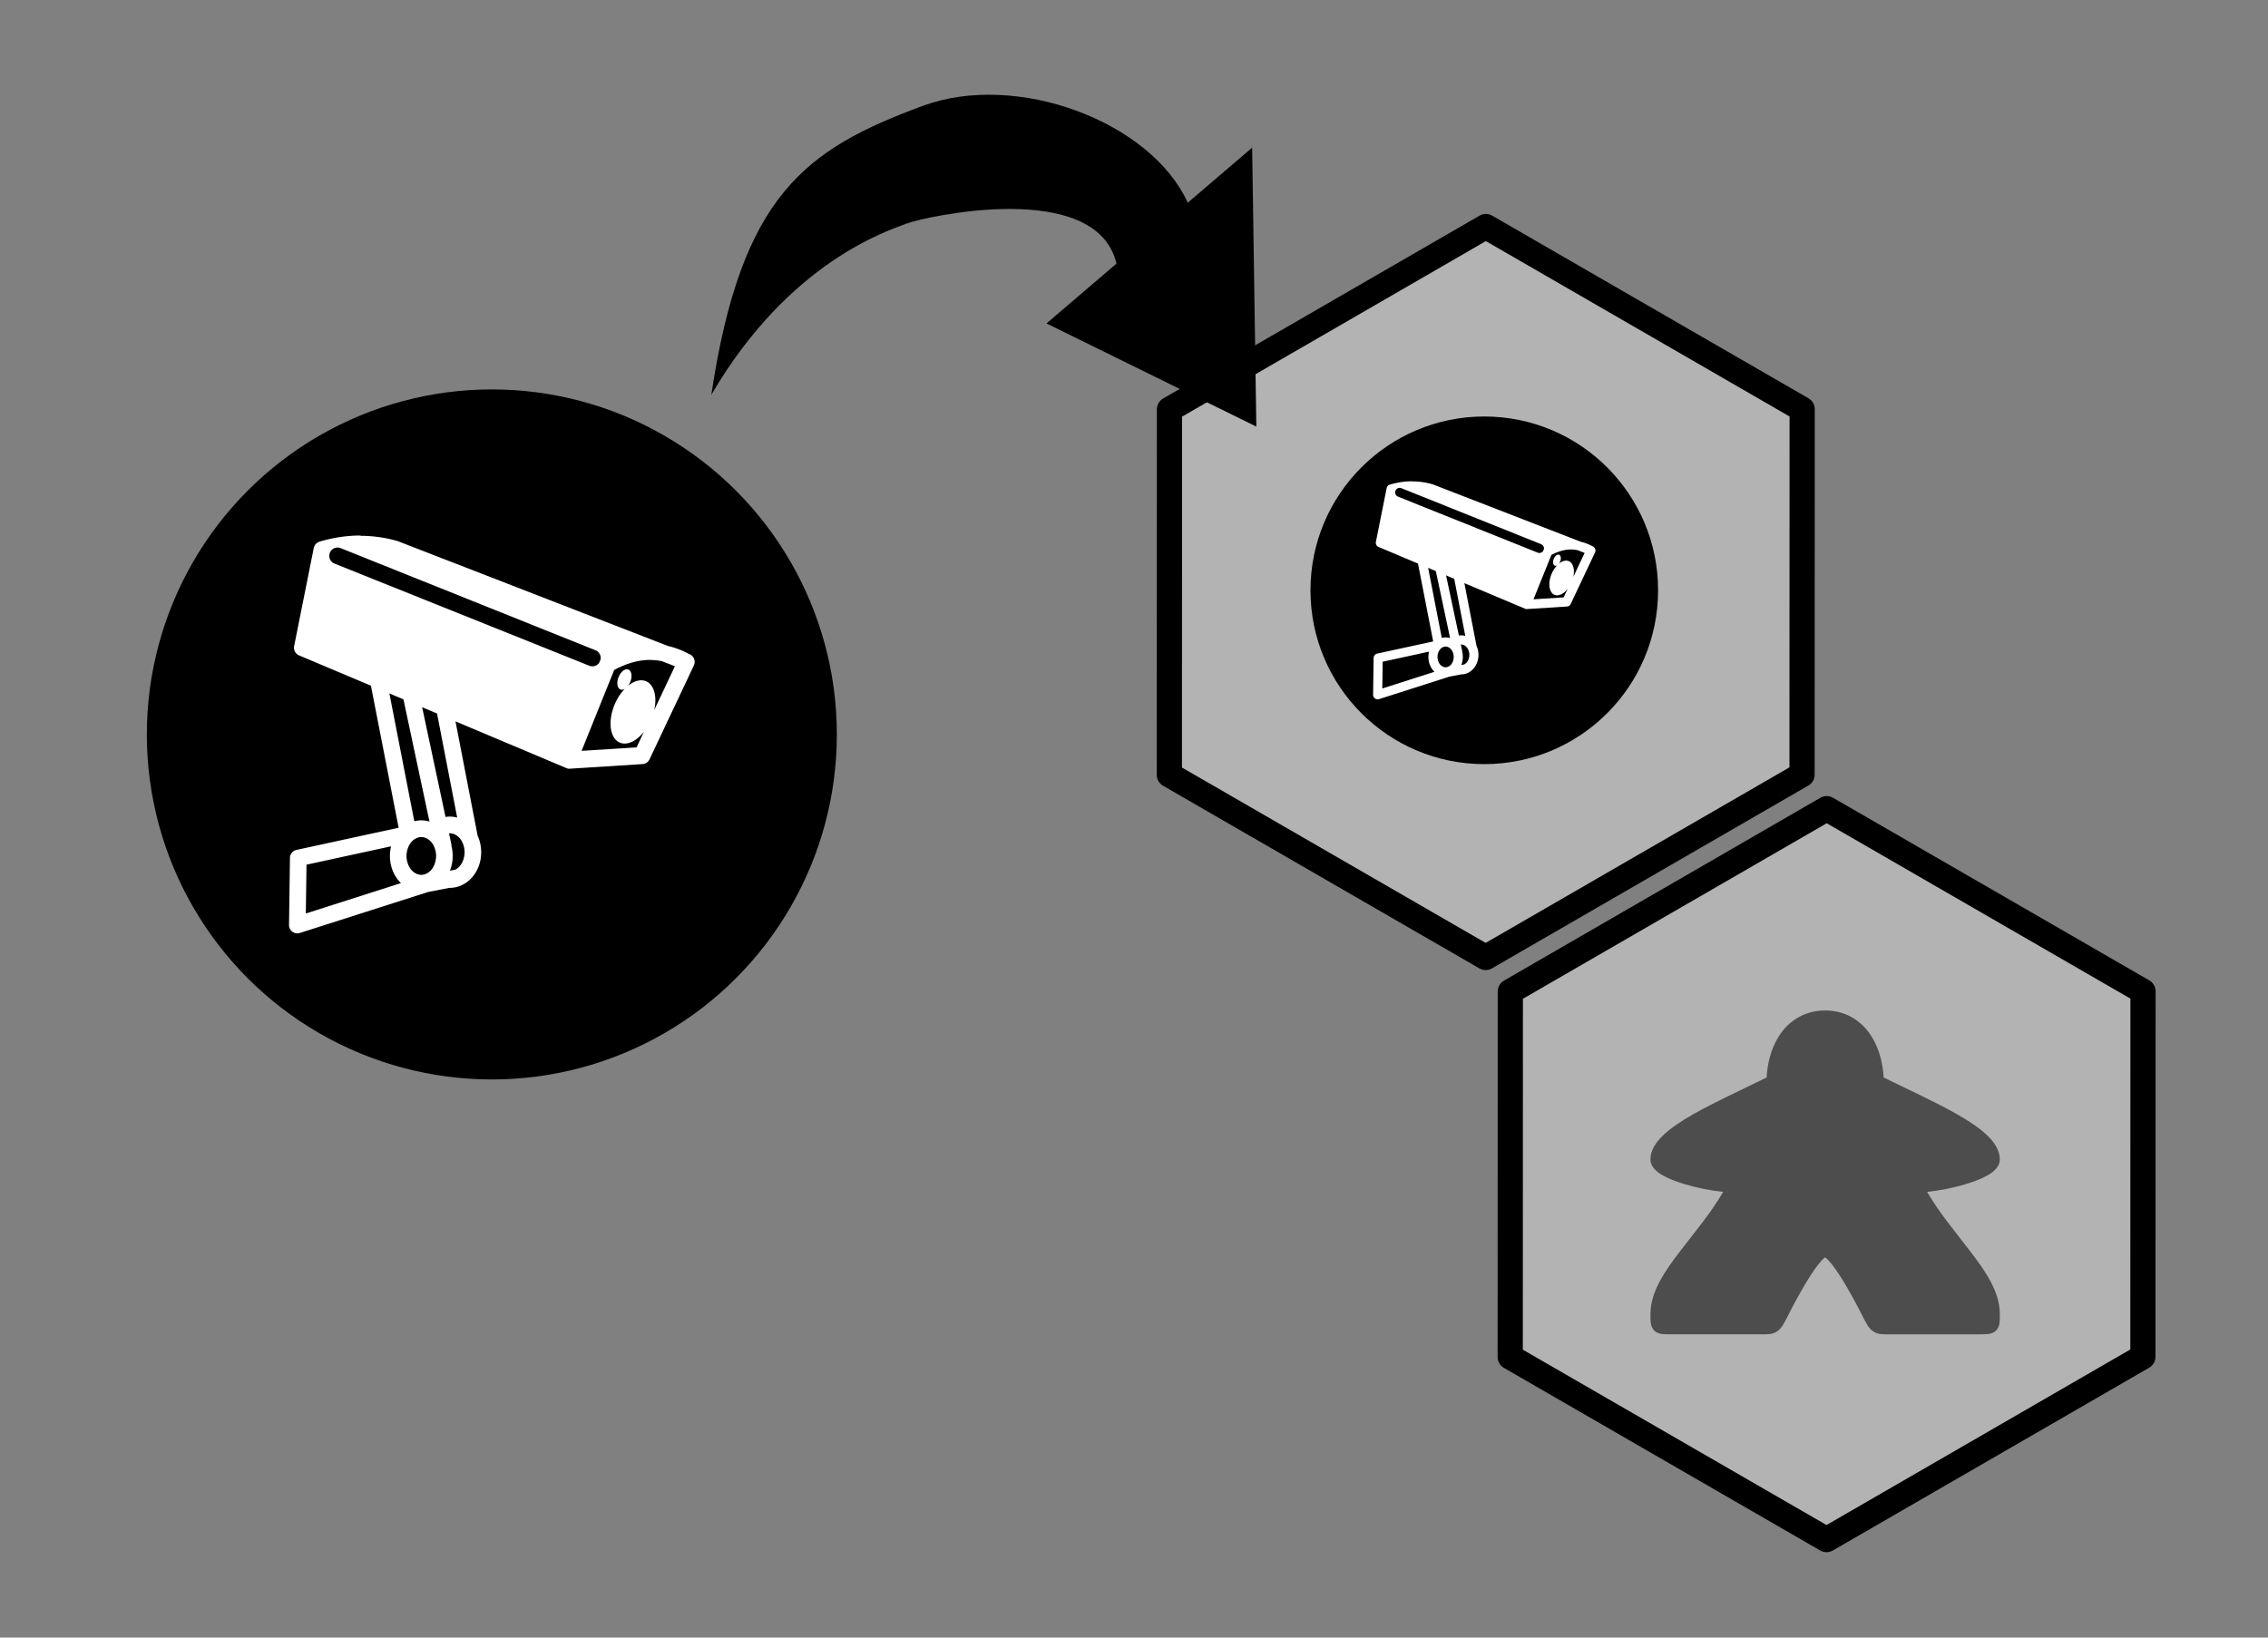<?xml version="1.0" encoding="UTF-8" standalone="no"?>
<svg
   xmlns:dc="http://purl.org/dc/elements/1.1/"
   xmlns:cc="http://creativecommons.org/ns#"
   xmlns:rdf="http://www.w3.org/1999/02/22-rdf-syntax-ns#"
   xmlns:svg="http://www.w3.org/2000/svg"
   xmlns="http://www.w3.org/2000/svg"
   xmlns:sodipodi="http://sodipodi.sourceforge.net/DTD/sodipodi-0.dtd"
   xmlns:inkscape="http://www.inkscape.org/namespaces/inkscape"
   sodipodi:docname="double-camera.svg"
   inkscape:version="1.0 (4035a4fb49, 2020-05-01)"
   version="1.1"
   id="svg5199"
   viewBox="0 0 450 325"
   height="325"
   width="450">
  <rect x="0" y="0" width="450" height="325" fill="#808080" stroke="none"/>
  <defs
     id="defs5201" />
  <sodipodi:namedview
     inkscape:snap-global="false"
     inkscape:document-rotation="0"
     inkscape:window-maximized="1"
     inkscape:window-y="-8"
     inkscape:window-x="1912"
     inkscape:window-height="961"
     inkscape:window-width="1280"
     borderlayer="true"
     units="px"
     showgrid="false"
     inkscape:current-layer="layer1"
     inkscape:document-units="px"
     inkscape:cy="-161.24771"
     inkscape:cx="610.0214"
     inkscape:zoom="1.4"
     inkscape:pageshadow="2"
     inkscape:pageopacity="0.0"
     borderopacity="1.0"
     bordercolor="#666666"
     pagecolor="#ffffff"
     id="base" />
  <g
     transform="translate(0,-727.362)"
     id="layer1"
     inkscape:groupmode="layer"
     inkscape:label="Layer 1">
    <path
       d="m 395.482,1093.124 5.581,9.667 -5.581,9.667 -11.163,0 -5.581,-9.667 5.581,-9.667 z"
       sodipodi:type="star"
       style="font-style:normal;font-weight:normal;font-size:medium;line-height:125%;font-family:sans-serif;letter-spacing:0px;word-spacing:0px;fill:#b3b3b3;fill-opacity:1;stroke:#000000;stroke-width:0.77;stroke-linecap:butt;stroke-linejoin:round;stroke-miterlimit:4;stroke-dasharray:none;stroke-dashoffset:0;stroke-opacity:1"
       id="path5084"
       sodipodi:sides="6"
       sodipodi:cx="389.90088"
       sodipodi:cy="1102.7913"
       sodipodi:r1="11.162703"
       sodipodi:r2="9.6671848"
       sodipodi:arg1="-1.0471976"
       sodipodi:arg2="-0.52359878"
       inkscape:flatsided="true"
       inkscape:rounded="0"
       inkscape:randomized="0"
       transform="matrix(5.622,3.247,-3.248,5.628,1684.638,-6627.662)" />
    <path
       d="m 412.989,1103.357 5.581,9.667 -5.581,9.667 -11.163,0 -5.581,-9.667 5.581,-9.667 z"
       transform="matrix(5.622,3.247,-3.248,5.628,1687.081,-6626.569)"
       sodipodi:type="star"
       style="font-style:normal;font-weight:normal;font-size:medium;line-height:125%;font-family:sans-serif;letter-spacing:0px;word-spacing:0px;fill:#b3b3b3;fill-opacity:1;stroke:#000000;stroke-width:0.77;stroke-linecap:butt;stroke-linejoin:round;stroke-miterlimit:4;stroke-dasharray:none;stroke-dashoffset:0;stroke-opacity:1"
       id="path5092"
       sodipodi:sides="6"
       sodipodi:cx="407.40814"
       sodipodi:cy="1113.0243"
       sodipodi:r1="11.162703"
       sodipodi:r2="9.6671848"
       sodipodi:arg1="-1.0471976"
       sodipodi:arg2="-0.52359878"
       inkscape:flatsided="true"
       inkscape:rounded="0"
       inkscape:randomized="0" />
    <path
       id="path5096"
       d="m 362.126,927.901 c -4.312,0 -7.413,2.284 -9.204,5.152 -1.602,2.565 -2.268,5.541 -2.398,8.147 -4.888,2.419 -10.303,4.858 -14.663,7.352 -2.287,1.309 -4.281,2.624 -5.782,4.038 -1.501,1.414 -2.608,3.007 -2.608,4.885 0,0.8 0.39,1.451 0.829,1.929 0.44,0.479 0.967,0.85 1.567,1.196 1.2,0.693 2.713,1.27 4.378,1.771 2.473,0.743 5.242,1.295 7.65,1.531 -2.395,4.131 -5.582,7.925 -8.376,11.56 -3.229,4.202 -6.048,8.232 -6.048,12.708 0,0.639 -0.015,1.139 0.051,1.64 0.057,0.504 0.201,1.127 0.704,1.623 0.504,0.494 1.121,0.63 1.623,0.684 0.502,0.055 1.009,0.055 1.658,0.055 h 17.814 c 1.293,0 2.24,0.081 3.214,-0.547 0.974,-0.626 1.329,-1.483 2.023,-2.762 h 0.015 l 0.015,-0.056 c 0,0 1.553,-3.16 3.405,-6.297 0.926,-1.567 1.932,-3.129 2.807,-4.235 0.438,-0.553 0.847,-0.992 1.142,-1.24 0.09,-0.071 0.132,-0.091 0.189,-0.126 0.058,0.056 0.099,0.056 0.189,0.126 0.295,0.247 0.704,0.686 1.142,1.24 0.875,1.106 1.88,2.668 2.807,4.235 1.853,3.137 3.405,6.297 3.405,6.297 l 0.015,0.056 h 0.015 c 0.694,1.279 1.046,2.13 2.014,2.758 0.968,0.628 1.912,0.553 3.187,0.553 h 17.892 c 0.639,0 1.137,0 1.636,-0.055 0.499,-0.055 1.118,-0.192 1.616,-0.693 0.498,-0.504 0.636,-1.118 0.691,-1.618 0.057,-0.494 0.05,-0.998 0.05,-1.638 0,-4.476 -2.819,-8.505 -6.048,-12.707 -2.794,-3.636 -5.981,-7.43 -8.376,-11.561 2.408,-0.237 5.177,-0.788 7.65,-1.53 1.664,-0.504 3.178,-1.077 4.378,-1.771 0.6,-0.343 1.127,-0.718 1.567,-1.196 0.44,-0.479 0.829,-1.13 0.829,-1.93 0,-1.878 -1.107,-3.47 -2.608,-4.885 -1.501,-1.413 -3.495,-2.73 -5.782,-4.038 -4.36,-2.494 -9.775,-4.933 -14.663,-7.352 -0.13,-2.606 -0.797,-5.582 -2.398,-8.147 -1.791,-2.869 -4.892,-5.152 -9.204,-5.152 z"
       inkscape:connector-curvature="0"
       style="fill:#4d4d4d;fill-opacity:1;stroke:none;stroke-width:1;stroke-opacity:1" />
    <path
       sodipodi:nodetypes="scccccscs"
       inkscape:connector-curvature="0"
       d="m 183.081,748.373 c 18.677,-6.895 45.275,3.11 52.584,19.221 l 12.777,-10.929 0.831,55.357 -41.631,-20.472 13.881,-11.867 c -3.991,-17.029 -38.321,-9.248 -41.619,-7.962 -3.511,1.369 -23.256,7.408 -38.771,33.996 5.948,-39.645 18.619,-48.731 41.948,-57.343 z"
       id="path5102"
       style="fill:#000000;fill-opacity:1;stroke:none;stroke-width:1;stroke-opacity:1" />
    <g
       id="g141">
      <ellipse
         ry="34.496"
         rx="34.486"
         cy="844.515"
         cx="294.5"
         id="circle4163"
         style="fill:#000000;stroke:none;stroke-width:8.01;stroke-miterlimit:4;stroke-dasharray:none;stroke-opacity:1" />
      <path
         inkscape:connector-curvature="0"
         style="font-variation-settings:normal;vector-effect:none;fill:#ffffff;fill-opacity:1;stroke-width:0.578;stroke-linecap:butt;stroke-linejoin:miter;stroke-miterlimit:4;stroke-dasharray:none;stroke-dashoffset:0;stroke-opacity:1;stop-color:#000000"
         d="m 280.226,822.876 c -1.412,-4.8e-4 -2.898,0.204 -4.462,0.661 a 0.905,0.905 0 0 0 -0.014,0.013 0.905,0.905 0 0 0 -0.047,0.016 0.905,0.905 0 0 0 -0.037,0.013 0.905,0.905 0 0 0 -0.045,0.022 0.905,0.905 0 0 0 -0.036,0.018 0.905,0.905 0 0 0 -0.044,0.026 0.905,0.905 0 0 0 -0.033,0.022 0.905,0.905 0 0 0 -0.041,0.029 0.905,0.905 0 0 0 -0.031,0.025 0.905,0.905 0 0 0 -0.038,0.034 0.905,0.905 0 0 0 -0.028,0.027 0.905,0.905 0 0 0 -0.035,0.038 0.905,0.905 0 0 0 -0.024,0.028 0.905,0.905 0 0 0 -0.033,0.043 0.905,0.905 0 0 0 -0.02,0.029 0.905,0.905 0 0 0 -0.027,0.045 0.905,0.905 0 0 0 -0.018,0.033 0.905,0.905 0 0 0 -0.022,0.048 0.905,0.905 0 0 0 -0.015,0.035 0.905,0.905 0 0 0 -0.017,0.048 0.905,0.905 0 0 0 -0.012,0.037 0.905,0.905 0 0 0 -0.016,0.066 l -2.134,10.671 a 0.905,0.905 0 0 0 0.536,1.011 l 7.816,3.296 3.013,15.452 -11.104,2.412 a 0.905,0.905 0 0 0 -0.715,0.873 l -0.101,7.288 a 0.905,0.905 0 0 0 1.179,0.875 l 13.956,-4.461 2.299,-0.446 c 0.017,0 0.034,0 0.051,0 0.949,0 1.842,-0.452 2.466,-1.189 0.623,-0.736 0.95,-1.695 0.949,-2.684 v 0 c 5.7e-4,-0.626 -0.131,-1.242 -0.385,-1.797 l -2.408,-12.444 11.985,5.053 a 0.905,0.905 0 0 0 0.015,0.013 0.905,0.905 0 0 0 0.052,0.018 0.905,0.905 0 0 0 0.033,0.013 0.905,0.905 0 0 0 0.052,0.013 0.905,0.905 0 0 0 0.04,0.013 0.905,0.905 0 0 0 0.046,0.013 0.905,0.905 0 0 0 0.046,0.013 0.905,0.905 0 0 0 0.041,0 0.905,0.905 0 0 0 0.051,0 0.905,0.905 0 0 0 0.035,0 l 7.947,-0.503 a 0.905,0.905 0 0 0 0.759,-0.518 l 4.814,-10.193 h 7.6e-4 a 0.905,0.905 0 0 0 0.002,-0.013 0.905,0.905 0 0 0 -0.525,-1.252 c -0.742,-0.407 -1.506,-0.692 -2.283,-0.872 l -29.336,-11.385 a 0.905,0.905 0 0 0 -0.076,-0.026 c -1.269,-0.366 -2.607,-0.573 -4.02,-0.574 z m -2.511,1.308 a 0.905,0.905 0 0 1 0.351,0.069 l 27.705,11.106 a 0.906,0.906 0 0 1 0.55,1.028 0.905,0.905 0 0 0 -0.067,0.139 l -0.08,0.197 a 0.906,0.906 0 0 1 -1.076,0.318 l -27.705,-11.109 a 0.905,0.905 0 0 1 0.322,-1.748 z m 34.047,12.234 c 0.419,0 0.834,0.048 1.245,0.133 l 1.405,0.545 -2.255,4.776 c 0.087,-0.387 0.131,-0.77 0.127,-1.13 -0.009,-0.832 -0.28,-1.52 -0.748,-1.864 -0.467,-0.344 -1.114,-0.332 -1.751,0.023 -0.157,0.088 -0.315,0.197 -0.467,0.322 0.059,-0.079 0.113,-0.164 0.161,-0.256 0.135,-0.263 0.214,-0.567 0.212,-0.837 -0.003,-0.27 -0.09,-0.5 -0.244,-0.617 -0.077,-0.059 -0.166,-0.088 -0.262,-0.086 -0.096,0 -0.2,0.031 -0.301,0.088 -0.201,0.115 -0.389,0.335 -0.524,0.599 -0.135,0.263 -0.214,0.567 -0.211,0.837 0.002,0.27 0.09,0.5 0.244,0.617 0.154,0.117 0.362,0.109 0.563,-0.013 -0.326,0.339 -0.624,0.753 -0.866,1.212 -0.439,0.831 -0.689,1.792 -0.679,2.624 0.009,0.832 0.286,1.523 0.753,1.868 0.467,0.344 1.108,0.329 1.745,-0.026 0.398,-0.222 0.79,-0.574 1.135,-1.009 l -0.801,1.696 -5.979,0.381 3.55,-8.805 c 1.395,-0.738 2.694,-1.097 3.951,-1.087 z m -28.403,3.635 1.526,0.643 2.833,13.3 c -0.286,-0.087 -0.585,-0.135 -0.89,-0.135 -0.26,0 -0.515,0.035 -0.761,0.099 l -2.708,-13.908 z m 3.559,1.501 1.621,0.684 2.192,11.325 c -0.26,-0.072 -0.53,-0.11 -0.805,-0.11 -0.157,0 -0.311,0.013 -0.464,0.037 l -2.545,-11.936 z m 3.008,13.716 c 0.368,0 0.787,0.189 1.093,0.55 0.306,0.361 0.518,0.943 0.517,1.505 9.6e-4,0.563 -0.211,1.144 -0.517,1.505 -0.145,0.172 -0.316,0.303 -0.494,0.395 l -0.585,0.113 c 0.201,-0.503 0.303,-1.049 0.303,-1.604 v 0 c 3.8e-4,-0.36 -0.043,-0.716 -0.128,-1.059 a 0.905,0.905 0 0 0 -0.018,-0.214 l -0.253,-1.187 c 0.028,0 0.056,-0.013 0.083,-0.013 z m -3.099,0.41 c 0.368,0 0.787,0.189 1.093,0.55 0.306,0.362 0.517,0.943 0.517,1.505 7.7e-4,0.563 -0.211,1.144 -0.517,1.505 -0.306,0.362 -0.725,0.551 -1.093,0.551 -0.368,0 -0.784,-0.189 -1.091,-0.551 -0.306,-0.361 -0.52,-0.942 -0.519,-1.505 -7.7e-4,-0.563 0.213,-1.143 0.519,-1.505 0.306,-0.362 0.723,-0.55 1.091,-0.55 z m -3.287,1.009 c -0.083,0.339 -0.125,0.691 -0.125,1.046 v 0 c -9.6e-4,0.988 0.325,1.948 0.948,2.684 0.08,0.093 0.164,0.184 0.252,0.269 l -10.347,3.308 0.074,-5.31 9.197,-1.998 z"
         id="path1339" />
    </g>
    <g
       id="g18">
      <ellipse
         ry="68.472"
         rx="68.453"
         transform="scale(-1,1)"
         style="fill:#000000;stroke:none;stroke-width:4.164;stroke-miterlimit:4;stroke-dasharray:none;stroke-opacity:1"
         id="path4151"
         cx="-97.587"
         cy="873.119" />
      <path
         id="path145"
         d="m 71.547,833.641 c -2.576,-8.7e-4 -5.287,0.373 -8.139,1.205 a 1.651,1.652 0 0 0 -0.025,0.025 1.651,1.652 0 0 0 -0.086,0.029 1.651,1.652 0 0 0 -0.068,0.025 1.651,1.652 0 0 0 -0.082,0.04 1.651,1.652 0 0 0 -0.067,0.034 1.651,1.652 0 0 0 -0.08,0.047 1.651,1.652 0 0 0 -0.059,0.04 1.651,1.652 0 0 0 -0.075,0.054 1.651,1.652 0 0 0 -0.056,0.045 1.651,1.652 0 0 0 -0.069,0.063 1.651,1.652 0 0 0 -0.052,0.049 1.651,1.652 0 0 0 -0.064,0.07 1.651,1.652 0 0 0 -0.043,0.051 1.651,1.652 0 0 0 -0.059,0.078 1.651,1.652 0 0 0 -0.037,0.054 1.651,1.652 0 0 0 -0.049,0.083 1.651,1.652 0 0 0 -0.034,0.06 1.651,1.652 0 0 0 -0.041,0.087 1.651,1.652 0 0 0 -0.027,0.065 1.651,1.652 0 0 0 -0.031,0.087 1.651,1.652 0 0 0 -0.021,0.067 1.651,1.652 0 0 0 -0.03,0.121 l -3.893,19.467 a 1.651,1.652 0 0 0 0.978,1.845 l 14.258,6.012 5.497,28.19 -20.258,4.401 a 1.651,1.652 0 0 0 -1.304,1.592 l -0.185,13.296 a 1.651,1.652 0 0 0 2.151,1.597 l 25.461,-8.139 4.193,-0.813 c 0.031,0 0.061,0 0.092,0 1.731,0 3.361,-0.824 4.499,-2.169 1.137,-1.343 1.732,-3.093 1.731,-4.896 v 0 c 0.001,-1.143 -0.238,-2.266 -0.703,-3.278 l -4.393,-22.702 21.864,9.218 a 1.651,1.652 0 0 0 0.027,0.025 1.651,1.652 0 0 0 0.095,0.034 1.651,1.652 0 0 0 0.061,0.024 1.651,1.652 0 0 0 0.095,0.025 1.651,1.652 0 0 0 0.072,0.025 1.651,1.652 0 0 0 0.084,0.024 1.651,1.652 0 0 0 0.084,0.025 1.651,1.652 0 0 0 0.075,0 1.651,1.652 0 0 0 0.094,0 1.651,1.652 0 0 0 0.063,0 l 14.499,-0.918 a 1.651,1.652 0 0 0 1.385,-0.945 l 8.782,-18.596 h 0.001 a 1.651,1.652 0 0 0 0.004,-0.025 1.651,1.652 0 0 0 -0.958,-2.284 c -1.354,-0.742 -2.747,-1.262 -4.164,-1.59 L 79.021,834.793 a 1.651,1.652 0 0 0 -0.14,-0.047 c -2.315,-0.668 -4.757,-1.045 -7.333,-1.046 z m -4.58,2.386 a 1.651,1.652 0 0 1 0.641,0.125 l 50.542,20.261 a 1.653,1.653 0 0 1 1.003,1.876 1.651,1.652 0 0 0 -0.123,0.254 l -0.145,0.36 a 1.653,1.653 0 0 1 -1.963,0.58 L 66.38,839.217 a 1.651,1.652 0 0 1 0.587,-3.19 z m 62.113,22.319 c 0.765,0 1.521,0.087 2.272,0.243 l 2.562,0.994 -4.115,8.713 c 0.159,-0.706 0.24,-1.406 0.232,-2.061 -0.016,-1.518 -0.511,-2.773 -1.364,-3.401 -0.853,-0.628 -2.032,-0.605 -3.194,0.043 -0.287,0.161 -0.575,0.359 -0.853,0.587 0.107,-0.143 0.207,-0.299 0.293,-0.467 0.246,-0.479 0.391,-1.035 0.386,-1.526 -0.005,-0.493 -0.164,-0.911 -0.446,-1.125 -0.14,-0.107 -0.302,-0.161 -0.478,-0.157 -0.175,0 -0.365,0.056 -0.549,0.161 -0.366,0.21 -0.709,0.612 -0.956,1.092 -0.246,0.481 -0.391,1.034 -0.385,1.527 0.004,0.493 0.164,0.912 0.445,1.125 0.281,0.213 0.66,0.199 1.027,-0.025 -0.594,0.619 -1.138,1.374 -1.581,2.211 -0.801,1.515 -1.256,3.268 -1.239,4.786 0.016,1.518 0.521,2.779 1.374,3.407 0.852,0.628 2.021,0.599 3.183,-0.047 0.726,-0.405 1.441,-1.046 2.07,-1.84 l -1.462,3.095 -10.908,0.695 6.476,-16.064 c 2.544,-1.346 4.915,-2.002 7.208,-1.982 z m -51.816,6.632 2.784,1.174 5.168,24.264 c -0.522,-0.159 -1.068,-0.246 -1.624,-0.246 -0.474,0 -0.939,0.065 -1.389,0.181 l -4.94,-25.374 z m 6.493,2.738 2.958,1.247 3.998,20.661 c -0.475,-0.132 -0.967,-0.201 -1.468,-0.201 -0.286,0 -0.568,0.025 -0.846,0.067 l -4.642,-21.775 z m 5.488,25.022 c 0.672,0 1.436,0.344 1.994,1.004 0.559,0.659 0.944,1.72 0.943,2.746 0.002,1.027 -0.384,2.086 -0.943,2.746 -0.265,0.313 -0.576,0.552 -0.902,0.72 l -1.068,0.206 c 0.366,-0.917 0.554,-1.913 0.552,-2.926 v 0 c 6.93e-4,-0.656 -0.078,-1.306 -0.233,-1.931 a 1.651,1.652 0 0 0 -0.034,-0.391 l -0.462,-2.166 c 0.05,0 0.101,-0.025 0.151,-0.025 z m -5.653,0.748 c 0.672,0 1.436,0.344 1.995,1.004 0.559,0.66 0.944,1.72 0.943,2.746 0.001,1.027 -0.384,2.087 -0.943,2.746 -0.559,0.66 -1.323,1.004 -1.995,1.004 -0.672,0 -1.431,-0.345 -1.99,-1.004 -0.559,-0.659 -0.949,-1.719 -0.947,-2.746 -0.001,-1.026 0.389,-2.086 0.947,-2.746 0.559,-0.66 1.318,-1.004 1.99,-1.004 z m -5.997,1.841 c -0.151,0.619 -0.229,1.261 -0.228,1.909 v 0 c -0.002,1.803 0.593,3.553 1.73,4.896 0.146,0.17 0.3,0.335 0.46,0.49 l -18.876,6.034 0.136,-9.688 16.778,-3.645 z"
         style="font-variation-settings:normal;vector-effect:none;fill:#ffffff;fill-opacity:1;stroke-width:0.578;stroke-linecap:butt;stroke-linejoin:miter;stroke-miterlimit:4;stroke-dasharray:none;stroke-dashoffset:0;stroke-opacity:1;stop-color:#000000"
         inkscape:connector-curvature="0" />
    </g>
  </g>
</svg>
